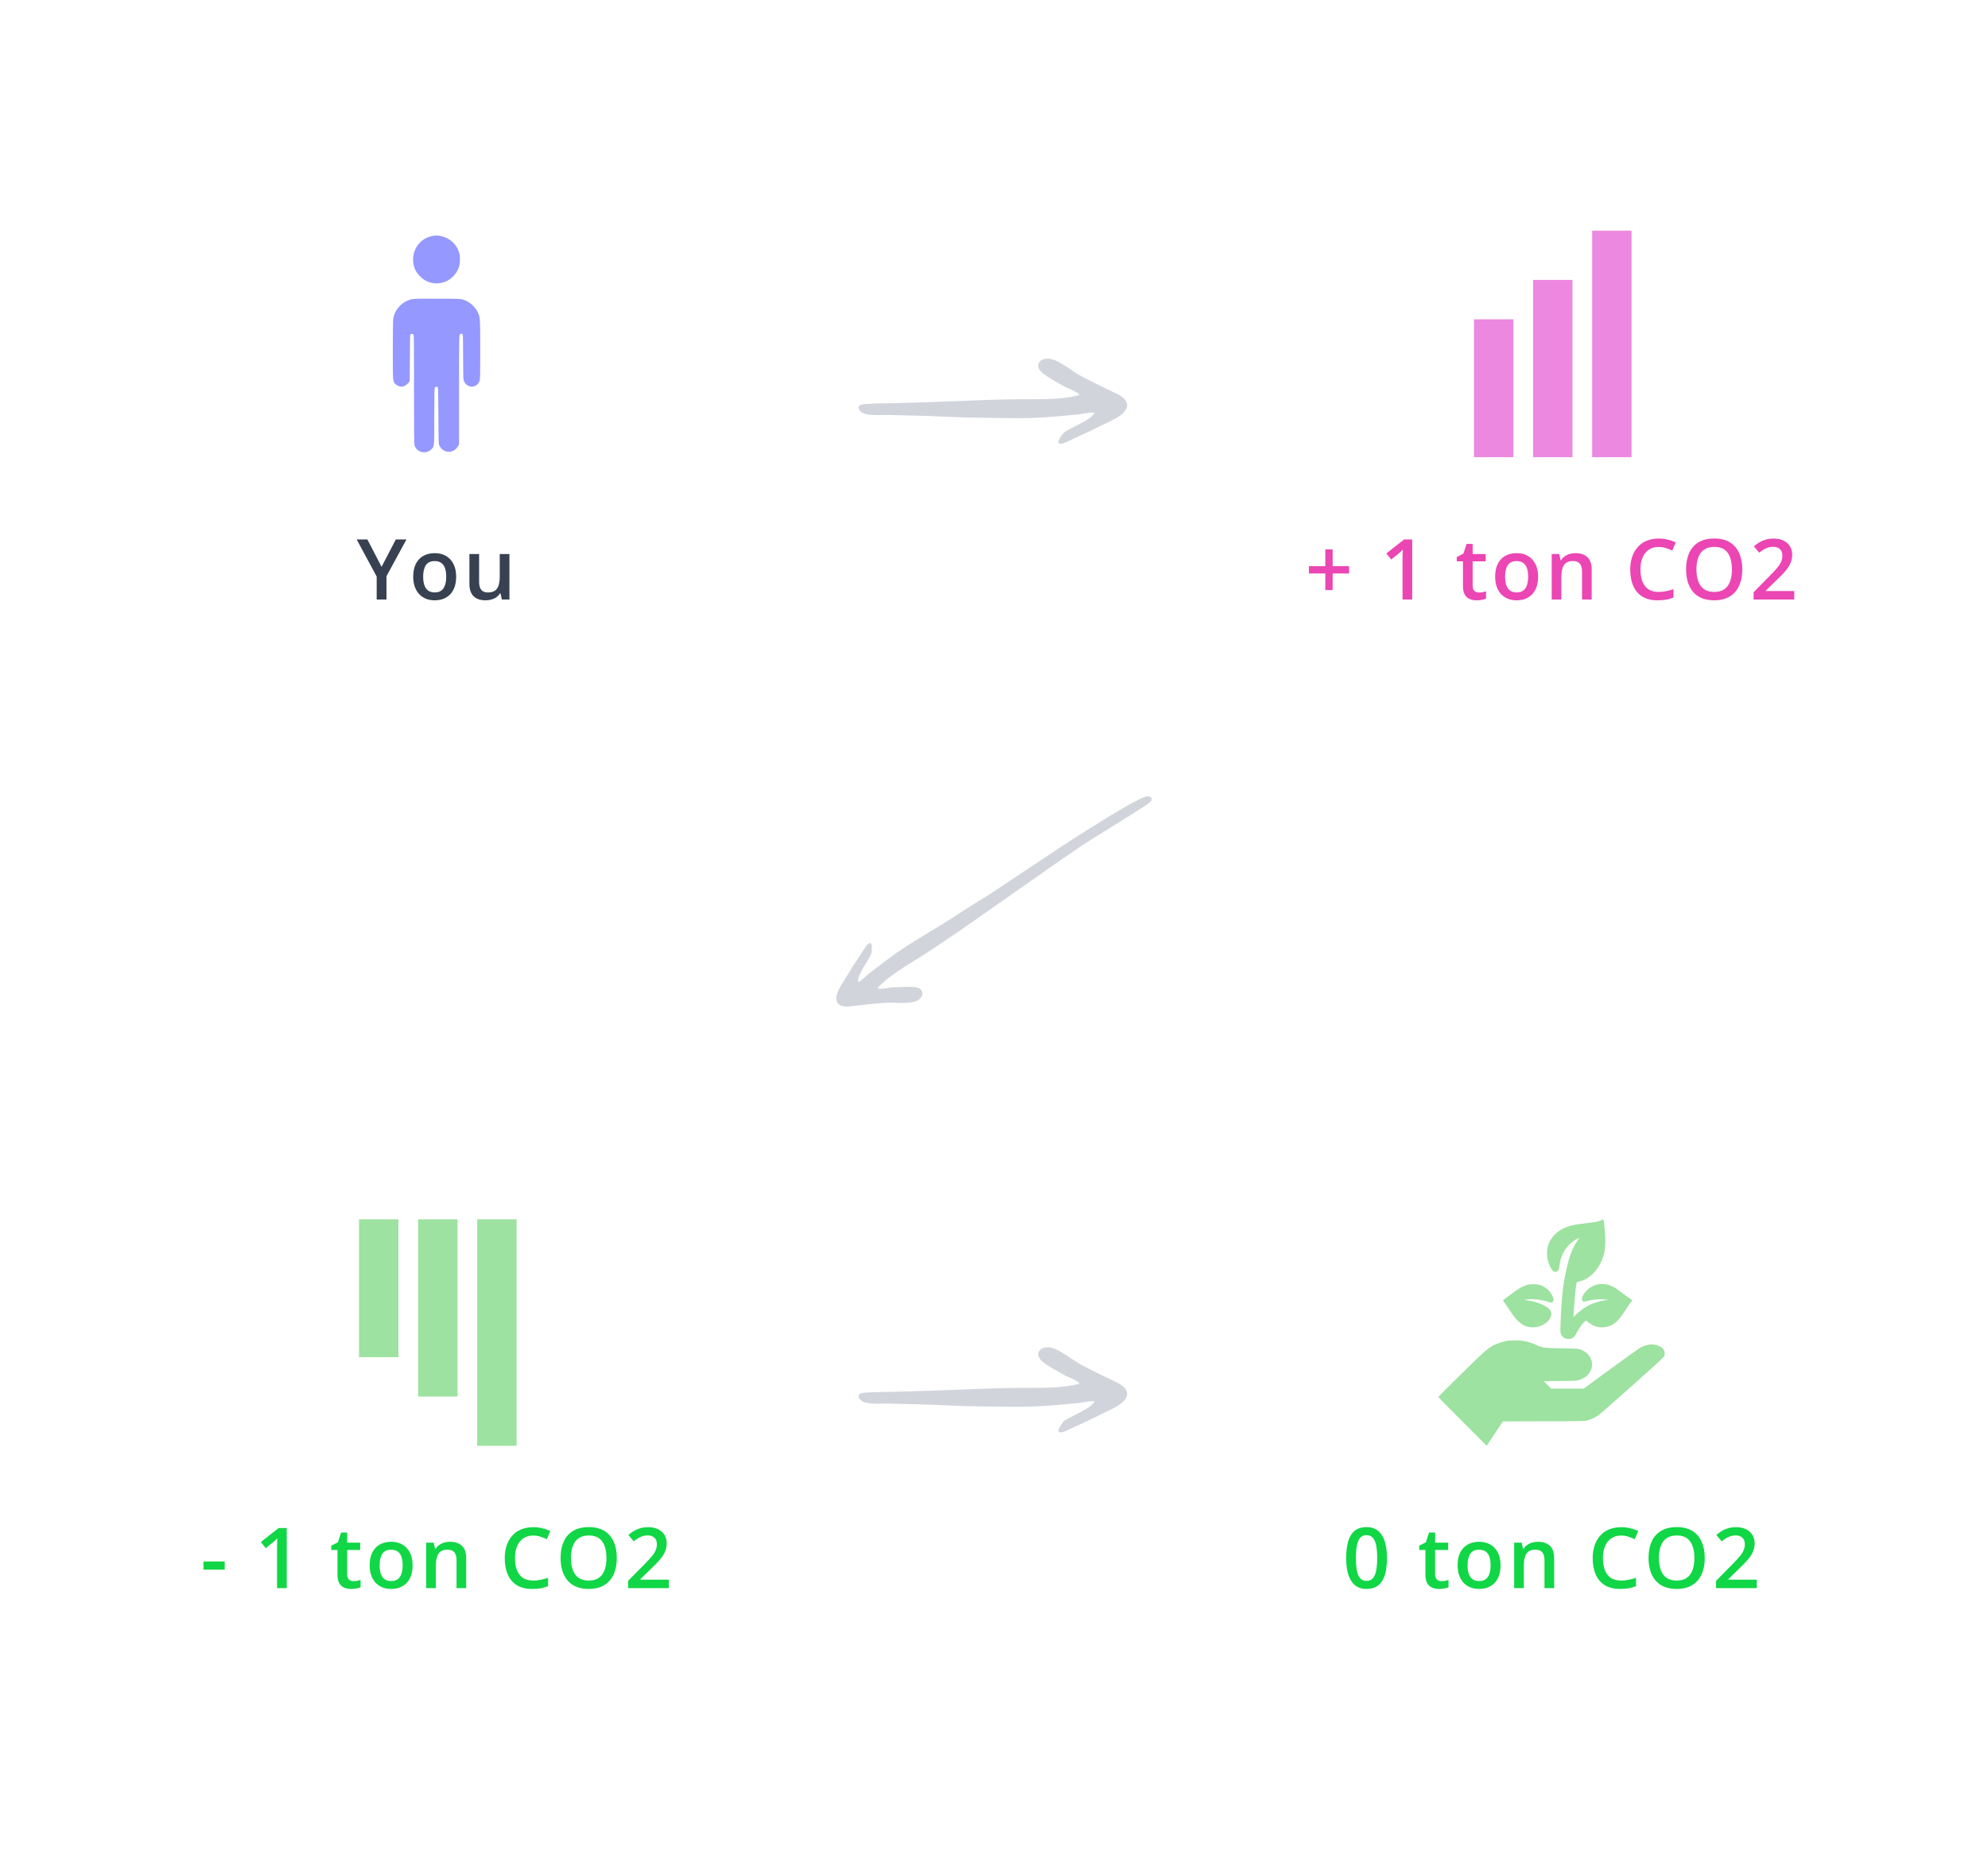 <svg width="189" height="176" viewBox="0 0 189 176" fill="none" xmlns="http://www.w3.org/2000/svg">
<g filter="url(#filter0_d_2404_81026)">
<rect x="7.5" y="4.701" width="68" height="68" rx="34" fill="white" shape-rendering="crispEdges"/>
<path fill-rule="evenodd" clip-rule="evenodd" d="M41.03 20.187C40.002 20.413 39.274 21.331 39.275 22.398C39.276 23.05 39.475 23.544 39.92 23.998C40.945 25.042 42.601 24.862 43.394 23.62C43.625 23.258 43.728 22.888 43.727 22.429C43.726 21.969 43.678 21.746 43.501 21.38C43.218 20.794 42.612 20.326 41.951 20.185C41.587 20.107 41.394 20.108 41.03 20.187ZM39.291 26.158C38.341 26.305 37.562 27.063 37.394 28.003C37.364 28.17 37.348 29.245 37.348 31.036C37.348 34.031 37.344 33.982 37.575 34.236C37.701 34.376 37.977 34.501 38.163 34.502C38.37 34.503 38.665 34.342 38.822 34.14L38.953 33.973L38.965 31.837C38.971 30.662 38.985 29.658 38.997 29.606C39.023 29.49 39.156 29.441 39.273 29.505C39.36 29.552 39.36 29.564 39.36 34.766C39.36 39.382 39.368 39.999 39.427 40.142C39.694 40.792 40.556 40.944 41.039 40.428C41.293 40.156 41.287 40.226 41.287 37.31C41.287 34.94 41.295 34.632 41.355 34.571C41.436 34.488 41.56 34.483 41.623 34.559C41.654 34.598 41.673 35.458 41.681 37.286C41.694 39.927 41.695 39.958 41.786 40.13C41.893 40.331 42.067 40.505 42.251 40.597C42.711 40.826 43.299 40.625 43.543 40.156L43.642 39.964V34.785C43.642 29.823 43.646 29.603 43.721 29.534C43.813 29.449 43.905 29.442 43.976 29.514C44.015 29.553 44.028 30.084 44.028 31.633C44.028 32.883 44.045 33.761 44.071 33.856C44.139 34.104 44.291 34.299 44.498 34.405C44.909 34.616 45.374 34.442 45.574 34.003C45.648 33.84 45.653 33.659 45.653 31.005C45.654 27.917 45.652 27.886 45.402 27.385C45.145 26.869 44.634 26.427 44.074 26.237C43.8 26.144 43.73 26.141 41.651 26.133C40.474 26.128 39.412 26.139 39.291 26.158Z" fill="#9498FF"/>
<path d="M36.276 51.629L37.631 49.023H38.643L36.744 52.516V54.734H35.811V52.551L33.908 49.023H34.928L36.276 51.629ZM43.367 52.562C43.367 52.922 43.32 53.241 43.227 53.52C43.133 53.798 42.996 54.034 42.816 54.227C42.637 54.417 42.421 54.562 42.168 54.664C41.915 54.763 41.63 54.812 41.312 54.812C41.016 54.812 40.743 54.763 40.496 54.664C40.249 54.562 40.034 54.417 39.852 54.227C39.672 54.034 39.533 53.798 39.434 53.52C39.335 53.241 39.285 52.922 39.285 52.562C39.285 52.086 39.367 51.682 39.531 51.352C39.698 51.018 39.935 50.764 40.242 50.59C40.55 50.415 40.915 50.328 41.34 50.328C41.738 50.328 42.09 50.415 42.395 50.59C42.699 50.764 42.938 51.018 43.109 51.352C43.281 51.685 43.367 52.089 43.367 52.562ZM40.23 52.562C40.23 52.878 40.268 53.147 40.344 53.371C40.422 53.595 40.542 53.767 40.703 53.887C40.865 54.004 41.073 54.062 41.328 54.062C41.583 54.062 41.792 54.004 41.953 53.887C42.115 53.767 42.233 53.595 42.309 53.371C42.384 53.147 42.422 52.878 42.422 52.562C42.422 52.247 42.384 51.98 42.309 51.762C42.233 51.54 42.115 51.372 41.953 51.258C41.792 51.141 41.582 51.082 41.324 51.082C40.944 51.082 40.667 51.21 40.492 51.465C40.318 51.72 40.23 52.086 40.23 52.562ZM48.431 50.41V54.734H47.709L47.584 54.152H47.533C47.442 54.301 47.326 54.425 47.185 54.523C47.045 54.62 46.888 54.691 46.717 54.738C46.545 54.788 46.364 54.812 46.174 54.812C45.848 54.812 45.569 54.758 45.338 54.648C45.108 54.536 44.933 54.365 44.81 54.133C44.688 53.901 44.627 53.602 44.627 53.234V50.41H45.549V53.062C45.549 53.398 45.616 53.65 45.752 53.816C45.89 53.983 46.103 54.066 46.392 54.066C46.671 54.066 46.892 54.009 47.056 53.895C47.221 53.78 47.336 53.611 47.404 53.387C47.474 53.163 47.51 52.888 47.51 52.562V50.41H48.431Z" fill="#374151"/>
</g>
<path d="M101.165 41.108C101.84 40.628 103.689 39.967 104.063 39.253C103.715 39.138 103.036 39.349 102.668 39.391C102.083 39.453 101.499 39.501 100.916 39.554C99.885 39.646 98.854 39.722 97.82 39.749C96.222 39.793 94.617 39.724 93.03 39.718C91.24 39.709 89.458 39.589 87.674 39.535C86.599 39.502 85.526 39.488 84.451 39.455C83.85 39.435 82.205 39.622 81.773 39.068C81.331 38.501 81.951 38.432 82.401 38.404C83.329 38.346 84.259 38.354 85.19 38.328C87.134 38.272 89.077 38.223 91.019 38.137C92.932 38.053 94.863 37.981 96.776 37.961C98.617 37.943 100.841 38.053 102.625 37.563C102.441 37.228 101.57 36.962 101.211 36.761C100.65 36.449 100.078 36.132 99.538 35.781C99.157 35.531 98.546 35.122 98.747 34.554C98.892 34.15 99.492 34.045 99.854 34.12C100.841 34.324 101.947 35.331 102.849 35.798C103.922 36.353 105.002 36.892 106.09 37.4C106.769 37.717 107.546 38.291 106.944 39.093C106.459 39.736 105.098 40.239 104.405 40.605C103.46 41.107 102.48 41.503 101.518 41.972C100.297 42.565 100.478 41.885 101.164 41.11C101.29 41.021 100.95 41.348 101.164 41.11L101.165 41.108Z" fill="#D1D5DB"/>
<g filter="url(#filter1_d_2404_81026)">
<rect x="113.5" y="4.701" width="68" height="68" rx="34" fill="white" shape-rendering="crispEdges"/>
<path d="M140.133 41.201H143.878V28.094H140.133V41.201Z" fill="#EC88E0"/>
<path d="M145.75 41.201H149.495V24.349H145.75V41.201Z" fill="#EC88E0"/>
<path d="M151.368 41.201H155.113V19.668H151.368V41.201Z" fill="#EC88E0"/>
<path d="M126.695 51.566H128.257V52.262H126.695V53.84H125.999V52.262H124.441V51.566H125.999V49.973H126.695V51.566ZM134.26 54.734H133.339V51.059C133.339 50.936 133.34 50.814 133.342 50.691C133.345 50.569 133.348 50.449 133.35 50.332C133.356 50.215 133.362 50.103 133.37 49.996C133.315 50.056 133.247 50.121 133.167 50.191C133.089 50.262 133.005 50.335 132.917 50.41L132.26 50.934L131.8 50.352L133.495 49.023H134.26V54.734ZM140.604 54.07C140.724 54.07 140.842 54.06 140.959 54.039C141.076 54.016 141.183 53.988 141.28 53.957V54.652C141.178 54.697 141.046 54.734 140.885 54.766C140.724 54.797 140.556 54.812 140.381 54.812C140.136 54.812 139.916 54.772 139.721 54.691C139.526 54.608 139.371 54.466 139.256 54.266C139.142 54.065 139.084 53.788 139.084 53.434V51.109H138.494V50.699L139.127 50.375L139.428 49.449H140.006V50.41H141.244V51.109H140.006V53.422C140.006 53.641 140.061 53.803 140.17 53.91C140.28 54.017 140.424 54.07 140.604 54.07ZM146.227 52.562C146.227 52.922 146.18 53.241 146.086 53.52C145.992 53.798 145.855 54.034 145.676 54.227C145.496 54.417 145.28 54.562 145.027 54.664C144.775 54.763 144.49 54.812 144.172 54.812C143.875 54.812 143.603 54.763 143.355 54.664C143.108 54.562 142.893 54.417 142.711 54.227C142.531 54.034 142.392 53.798 142.293 53.52C142.194 53.241 142.145 52.922 142.145 52.562C142.145 52.086 142.227 51.682 142.391 51.352C142.557 51.018 142.794 50.764 143.102 50.59C143.409 50.415 143.775 50.328 144.199 50.328C144.598 50.328 144.949 50.415 145.254 50.59C145.559 50.764 145.797 51.018 145.969 51.352C146.141 51.685 146.227 52.089 146.227 52.562ZM143.09 52.562C143.09 52.878 143.128 53.147 143.203 53.371C143.281 53.595 143.401 53.767 143.562 53.887C143.724 54.004 143.932 54.062 144.188 54.062C144.443 54.062 144.651 54.004 144.812 53.887C144.974 53.767 145.092 53.595 145.168 53.371C145.243 53.147 145.281 52.878 145.281 52.562C145.281 52.247 145.243 51.98 145.168 51.762C145.092 51.54 144.974 51.372 144.812 51.258C144.651 51.141 144.441 51.082 144.184 51.082C143.803 51.082 143.526 51.21 143.352 51.465C143.177 51.72 143.09 52.086 143.09 52.562ZM149.775 50.328C150.262 50.328 150.641 50.454 150.912 50.707C151.185 50.957 151.322 51.359 151.322 51.914V54.734H150.404V52.086C150.404 51.75 150.335 51.499 150.197 51.332C150.059 51.163 149.845 51.078 149.556 51.078C149.137 51.078 148.845 51.207 148.681 51.465C148.52 51.723 148.439 52.096 148.439 52.586V54.734H147.521V50.41H148.236L148.365 50.996H148.416C148.51 50.845 148.625 50.721 148.763 50.625C148.904 50.526 149.06 50.452 149.232 50.402C149.407 50.353 149.588 50.328 149.775 50.328ZM157.693 49.738C157.419 49.738 157.174 49.788 156.958 49.887C156.745 49.986 156.564 50.129 156.415 50.316C156.267 50.501 156.154 50.727 156.075 50.992C155.997 51.255 155.958 51.552 155.958 51.883C155.958 52.325 156.021 52.707 156.146 53.027C156.271 53.345 156.461 53.59 156.716 53.762C156.971 53.931 157.294 54.016 157.685 54.016C157.927 54.016 158.163 53.992 158.392 53.945C158.621 53.898 158.858 53.835 159.103 53.754V54.551C158.871 54.642 158.637 54.708 158.4 54.75C158.163 54.792 157.889 54.812 157.579 54.812C156.996 54.812 156.512 54.691 156.126 54.449C155.743 54.207 155.457 53.866 155.267 53.426C155.079 52.986 154.986 52.47 154.986 51.879C154.986 51.447 155.046 51.051 155.165 50.691C155.285 50.332 155.46 50.022 155.689 49.762C155.918 49.499 156.2 49.297 156.536 49.156C156.875 49.013 157.262 48.941 157.697 48.941C157.983 48.941 158.264 48.974 158.54 49.039C158.819 49.102 159.077 49.191 159.314 49.309L158.986 50.082C158.788 49.988 158.581 49.908 158.365 49.84C158.148 49.772 157.924 49.738 157.693 49.738ZM165.64 51.871C165.64 52.311 165.584 52.712 165.472 53.074C165.362 53.434 165.197 53.743 164.976 54.004C164.754 54.262 164.477 54.461 164.144 54.602C163.81 54.742 163.42 54.812 162.972 54.812C162.516 54.812 162.12 54.742 161.784 54.602C161.451 54.461 161.174 54.26 160.952 54C160.733 53.74 160.569 53.428 160.46 53.066C160.351 52.704 160.296 52.303 160.296 51.863C160.296 51.275 160.392 50.762 160.585 50.324C160.78 49.884 161.076 49.543 161.472 49.301C161.87 49.056 162.373 48.934 162.98 48.934C163.573 48.934 164.067 49.055 164.46 49.297C164.853 49.539 165.147 49.88 165.343 50.32C165.541 50.758 165.64 51.275 165.64 51.871ZM161.28 51.871C161.28 52.311 161.34 52.693 161.46 53.016C161.58 53.336 161.763 53.583 162.011 53.758C162.261 53.93 162.581 54.016 162.972 54.016C163.365 54.016 163.685 53.93 163.933 53.758C164.18 53.583 164.362 53.336 164.48 53.016C164.597 52.693 164.655 52.311 164.655 51.871C164.655 51.202 164.521 50.678 164.253 50.301C163.987 49.921 163.563 49.73 162.98 49.73C162.589 49.73 162.267 49.816 162.015 49.988C161.765 50.16 161.58 50.406 161.46 50.727C161.34 51.044 161.28 51.426 161.28 51.871ZM170.583 54.734H166.716V54.043L168.196 52.543C168.483 52.251 168.718 52 168.903 51.789C169.088 51.575 169.225 51.374 169.313 51.184C169.404 50.993 169.45 50.786 169.45 50.562C169.45 50.286 169.371 50.078 169.212 49.938C169.053 49.794 168.843 49.723 168.583 49.723C168.335 49.723 168.106 49.772 167.895 49.871C167.687 49.967 167.471 50.105 167.247 50.285L166.743 49.68C166.902 49.544 167.071 49.421 167.251 49.309C167.433 49.197 167.636 49.108 167.86 49.043C168.084 48.975 168.339 48.941 168.626 48.941C168.988 48.941 169.3 49.007 169.563 49.137C169.826 49.264 170.028 49.443 170.169 49.672C170.312 49.901 170.384 50.168 170.384 50.473C170.384 50.78 170.322 51.064 170.2 51.324C170.078 51.585 169.903 51.842 169.677 52.098C169.45 52.35 169.18 52.625 168.868 52.922L167.88 53.887V53.93H170.583V54.734Z" fill="#EB46B3"/>
</g>
<path d="M82.845 90.664C82.569 91.33 81.508 92.673 81.564 93.372C81.876 93.295 82.28 92.825 82.534 92.624C82.938 92.307 83.349 92.001 83.756 91.691C84.476 91.146 85.205 90.612 85.958 90.113C87.122 89.34 88.343 88.646 89.522 87.916C90.852 87.092 92.62 85.895 93.968 85.108C93.968 85.108 101.918 79.794 102.729 79.32C103.184 79.056 108.626 75.502 109.204 75.71C109.797 75.922 109.369 76.26 109.048 76.489C108.388 76.962 103.385 80.041 102.708 80.492C101.294 81.434 93.149 87.183 91.75 88.146C90.372 89.095 88.975 90.043 87.566 90.944C86.211 91.811 84.512 92.761 83.419 93.949C83.711 94.11 84.481 93.902 84.841 93.883C85.402 93.853 85.974 93.821 86.538 93.829C86.937 93.836 87.581 93.854 87.697 94.365C87.778 94.729 87.383 95.085 87.079 95.197C86.253 95.504 84.963 95.277 84.077 95.351C83.022 95.44 81.971 95.544 80.927 95.675C80.277 95.756 79.432 95.694 79.504 94.825C79.564 94.127 80.337 93.127 80.68 92.536C81.145 91.729 81.687 90.983 82.181 90.192C82.809 89.189 82.992 89.774 82.846 90.662C82.892 90.388 82.793 90.786 82.846 90.662L82.845 90.664Z" fill="#D1D5DB"/>
<g filter="url(#filter2_d_2404_81026)">
<rect x="7.5" y="98.701" width="68" height="68" rx="34" fill="white" shape-rendering="crispEdges"/>
<path d="M34.133 113.668H37.878V126.775H34.133V113.668Z" fill="#9DE2A0"/>
<path d="M39.75 113.668H43.495V130.52H39.75V113.668Z" fill="#9DE2A0"/>
<path d="M45.368 113.668H49.112V135.201H45.368V113.668Z" fill="#9DE2A0"/>
<path d="M19.347 146.977V146.199H21.363V146.977H19.347ZM27.261 148.734H26.339V145.059C26.339 144.936 26.34 144.814 26.343 144.691C26.345 144.569 26.348 144.449 26.35 144.332C26.355 144.215 26.362 144.103 26.37 143.996C26.315 144.056 26.247 144.121 26.167 144.191C26.089 144.262 26.005 144.335 25.917 144.41L25.261 144.934L24.799 144.352L26.495 143.023H27.261V148.734ZM33.604 148.07C33.724 148.07 33.842 148.06 33.959 148.039C34.076 148.016 34.183 147.988 34.279 147.957V148.652C34.178 148.697 34.047 148.734 33.885 148.766C33.724 148.797 33.556 148.812 33.381 148.812C33.136 148.812 32.916 148.772 32.721 148.691C32.526 148.608 32.371 148.466 32.256 148.266C32.142 148.065 32.084 147.788 32.084 147.434V145.109H31.494V144.699L32.127 144.375L32.428 143.449H33.006V144.41H34.244V145.109H33.006V147.422C33.006 147.641 33.061 147.803 33.17 147.91C33.279 148.017 33.424 148.07 33.604 148.07ZM39.227 146.562C39.227 146.922 39.18 147.241 39.086 147.52C38.992 147.798 38.855 148.034 38.676 148.227C38.496 148.417 38.28 148.562 38.027 148.664C37.775 148.763 37.49 148.812 37.172 148.812C36.875 148.812 36.603 148.763 36.355 148.664C36.108 148.562 35.893 148.417 35.711 148.227C35.531 148.034 35.392 147.798 35.293 147.52C35.194 147.241 35.145 146.922 35.145 146.562C35.145 146.086 35.227 145.682 35.391 145.352C35.557 145.018 35.794 144.764 36.102 144.59C36.409 144.415 36.775 144.328 37.199 144.328C37.598 144.328 37.949 144.415 38.254 144.59C38.559 144.764 38.797 145.018 38.969 145.352C39.141 145.685 39.227 146.089 39.227 146.562ZM36.09 146.562C36.09 146.878 36.128 147.147 36.203 147.371C36.281 147.595 36.401 147.767 36.562 147.887C36.724 148.004 36.932 148.062 37.188 148.062C37.443 148.062 37.651 148.004 37.812 147.887C37.974 147.767 38.092 147.595 38.168 147.371C38.243 147.147 38.281 146.878 38.281 146.562C38.281 146.247 38.243 145.98 38.168 145.762C38.092 145.54 37.974 145.372 37.812 145.258C37.651 145.141 37.441 145.082 37.184 145.082C36.803 145.082 36.526 145.21 36.352 145.465C36.177 145.72 36.09 146.086 36.09 146.562ZM42.775 144.328C43.262 144.328 43.641 144.454 43.912 144.707C44.185 144.957 44.322 145.359 44.322 145.914V148.734H43.404V146.086C43.404 145.75 43.335 145.499 43.197 145.332C43.059 145.163 42.846 145.078 42.556 145.078C42.137 145.078 41.846 145.207 41.681 145.465C41.52 145.723 41.439 146.096 41.439 146.586V148.734H40.521V144.41H41.236L41.365 144.996H41.416C41.51 144.845 41.625 144.721 41.763 144.625C41.904 144.526 42.06 144.452 42.232 144.402C42.407 144.353 42.588 144.328 42.775 144.328ZM50.693 143.738C50.419 143.738 50.174 143.788 49.958 143.887C49.745 143.986 49.564 144.129 49.415 144.316C49.267 144.501 49.154 144.727 49.075 144.992C48.997 145.255 48.958 145.552 48.958 145.883C48.958 146.326 49.021 146.707 49.146 147.027C49.271 147.345 49.461 147.59 49.716 147.762C49.971 147.931 50.294 148.016 50.685 148.016C50.927 148.016 51.163 147.992 51.392 147.945C51.621 147.898 51.858 147.835 52.103 147.754V148.551C51.871 148.642 51.637 148.708 51.4 148.75C51.163 148.792 50.889 148.812 50.579 148.812C49.996 148.812 49.512 148.691 49.126 148.449C48.743 148.207 48.457 147.866 48.267 147.426C48.079 146.986 47.986 146.47 47.986 145.879C47.986 145.447 48.045 145.051 48.165 144.691C48.285 144.332 48.46 144.022 48.689 143.762C48.918 143.499 49.2 143.297 49.536 143.156C49.875 143.013 50.262 142.941 50.697 142.941C50.983 142.941 51.264 142.974 51.54 143.039C51.819 143.102 52.077 143.191 52.314 143.309L51.986 144.082C51.788 143.988 51.581 143.908 51.364 143.84C51.148 143.772 50.924 143.738 50.693 143.738ZM58.64 145.871C58.64 146.311 58.584 146.712 58.472 147.074C58.362 147.434 58.197 147.743 57.976 148.004C57.754 148.262 57.477 148.461 57.144 148.602C56.81 148.742 56.42 148.812 55.972 148.812C55.516 148.812 55.12 148.742 54.784 148.602C54.451 148.461 54.173 148.26 53.952 148C53.733 147.74 53.569 147.428 53.46 147.066C53.351 146.704 53.296 146.303 53.296 145.863C53.296 145.275 53.392 144.762 53.585 144.324C53.78 143.884 54.076 143.543 54.472 143.301C54.87 143.056 55.373 142.934 55.98 142.934C56.573 142.934 57.067 143.055 57.46 143.297C57.853 143.539 58.148 143.88 58.343 144.32C58.541 144.758 58.64 145.275 58.64 145.871ZM54.28 145.871C54.28 146.311 54.34 146.693 54.46 147.016C54.58 147.336 54.763 147.583 55.011 147.758C55.261 147.93 55.581 148.016 55.972 148.016C56.365 148.016 56.685 147.93 56.933 147.758C57.18 147.583 57.362 147.336 57.48 147.016C57.597 146.693 57.655 146.311 57.655 145.871C57.655 145.202 57.521 144.678 57.253 144.301C56.987 143.921 56.563 143.73 55.98 143.73C55.589 143.73 55.267 143.816 55.015 143.988C54.765 144.16 54.58 144.406 54.46 144.727C54.34 145.044 54.28 145.426 54.28 145.871ZM63.583 148.734H59.716V148.043L61.196 146.543C61.483 146.251 61.718 146 61.903 145.789C62.088 145.576 62.225 145.374 62.313 145.184C62.404 144.993 62.45 144.786 62.45 144.562C62.45 144.286 62.371 144.078 62.212 143.938C62.053 143.794 61.843 143.723 61.583 143.723C61.335 143.723 61.106 143.772 60.895 143.871C60.687 143.967 60.471 144.105 60.247 144.285L59.743 143.68C59.902 143.544 60.071 143.421 60.251 143.309C60.433 143.197 60.636 143.108 60.86 143.043C61.084 142.975 61.339 142.941 61.626 142.941C61.988 142.941 62.3 143.007 62.563 143.137C62.826 143.264 63.028 143.443 63.169 143.672C63.312 143.901 63.384 144.168 63.384 144.473C63.384 144.78 63.322 145.064 63.2 145.324C63.078 145.585 62.903 145.842 62.677 146.098C62.45 146.35 62.181 146.625 61.868 146.922L60.88 147.887V147.93H63.583V148.734Z" fill="#11D645"/>
</g>
<path d="M101.165 135.108C101.84 134.628 103.689 133.967 104.063 133.253C103.715 133.138 103.036 133.349 102.668 133.391C102.083 133.453 101.499 133.501 100.916 133.554C99.885 133.646 98.854 133.722 97.82 133.749C96.222 133.793 94.617 133.724 93.03 133.718C91.24 133.709 89.458 133.589 87.674 133.535C86.599 133.502 85.526 133.488 84.451 133.455C83.85 133.435 82.205 133.622 81.773 133.068C81.331 132.501 81.951 132.432 82.401 132.404C83.329 132.346 84.259 132.354 85.19 132.328C87.134 132.272 89.077 132.223 91.019 132.137C92.932 132.053 94.863 131.981 96.776 131.961C98.617 131.943 100.841 132.053 102.625 131.563C102.441 131.228 101.57 130.962 101.211 130.761C100.65 130.449 100.078 130.132 99.538 129.781C99.157 129.531 98.546 129.122 98.747 128.554C98.892 128.15 99.492 128.045 99.854 128.12C100.841 128.324 101.947 129.331 102.849 129.798C103.922 130.353 105.002 130.892 106.09 131.4C106.769 131.717 107.546 132.292 106.944 133.093C106.459 133.736 105.098 134.239 104.405 134.605C103.46 135.107 102.48 135.503 101.518 135.972C100.297 136.565 100.478 135.885 101.164 135.11C101.29 135.021 100.95 135.348 101.164 135.11L101.165 135.108Z" fill="#D1D5DB"/>
<g filter="url(#filter3_d_2404_81026)">
<rect x="113.5" y="98.701" width="68" height="68" rx="34" fill="white" shape-rendering="crispEdges"/>
<path fill-rule="evenodd" clip-rule="evenodd" d="M152.331 113.701C152.212 113.811 151.908 113.896 151.418 113.957C151.146 113.991 150.669 114.049 150.358 114.087C149.596 114.18 149.068 114.32 148.6 114.551C148.015 114.839 147.552 115.302 147.295 115.854C147.005 116.475 147.006 117.31 147.295 117.994C147.453 118.366 147.621 118.609 147.742 118.641C148.063 118.726 148.252 118.528 148.254 118.106C148.255 117.859 148.417 117.262 148.569 116.945C148.775 116.517 149.062 116.154 149.423 115.867C149.738 115.617 150.182 115.359 150.122 115.462C150.104 115.492 150.019 115.621 149.934 115.749C149.544 116.331 149.253 117.052 149.017 118.022C148.62 119.655 148.478 120.809 148.376 123.236C148.329 124.372 148.33 124.411 148.412 124.596C148.533 124.87 148.749 125.022 149.049 125.043C149.235 125.057 149.33 125.041 149.462 124.973C149.656 124.874 149.721 124.791 149.973 124.318C150.165 123.956 150.505 123.504 150.68 123.377L150.789 123.297L151.046 123.491C151.559 123.88 152.111 124.019 152.681 123.903C153.428 123.75 153.82 123.405 154.587 122.227C154.788 121.917 155.007 121.593 155.074 121.508L155.195 121.352L154.962 121.203C154.833 121.121 154.496 120.876 154.212 120.66C153.424 120.06 153.108 119.901 152.566 119.832C152.143 119.779 151.791 119.838 151.409 120.027C150.884 120.286 150.398 120.872 150.398 121.247C150.398 121.414 150.498 121.523 150.622 121.495C150.672 121.483 150.874 121.436 151.071 121.39C151.529 121.282 152.09 121.243 152.566 121.285L152.942 121.318L152.571 121.374C151.519 121.531 150.686 121.933 149.922 122.652L149.588 122.966L149.616 122.504C149.688 121.328 149.804 120.085 149.875 119.741C149.896 119.641 149.93 119.622 150.201 119.561C151.146 119.35 152.024 118.422 152.413 117.224C152.582 116.706 152.638 116.22 152.617 115.461C152.599 114.809 152.481 113.748 152.419 113.676C152.404 113.659 152.364 113.67 152.331 113.701ZM145.163 119.912C144.732 120.04 144.433 120.212 143.714 120.746C143.331 121.029 142.985 121.286 142.945 121.315C142.876 121.365 142.88 121.38 143 121.537C143.071 121.629 143.32 121.998 143.554 122.356C144.232 123.398 144.715 123.802 145.416 123.916C146.22 124.046 147.102 123.643 147.398 123.01C147.519 122.75 147.522 122.604 147.41 122.373C147.21 121.959 146.135 121.476 145.163 121.364L144.869 121.33L145.079 121.3C145.687 121.214 146.471 121.288 147.097 121.49C147.504 121.622 147.5 121.621 147.615 121.514C147.738 121.399 147.731 121.251 147.587 120.948C147.357 120.463 146.906 120.069 146.4 119.912C146.071 119.809 145.512 119.81 145.163 119.912ZM143.376 125.206C143.067 125.255 142.639 125.377 142.301 125.513C141.555 125.812 141.367 125.971 138.951 128.349C137.731 129.55 136.732 130.546 136.732 130.561C136.732 130.575 137.77 131.626 139.037 132.894L141.342 135.201L142.112 134.043L142.883 132.884L146.798 132.871C150.656 132.858 150.718 132.857 150.993 132.769C151.385 132.643 151.767 132.452 152.038 132.244C152.165 132.147 153.597 130.886 155.22 129.442C157.37 127.529 158.182 126.781 158.216 126.686C158.405 126.142 158.05 125.72 157.293 125.59C157.038 125.546 156.945 125.549 156.65 125.61C156.461 125.649 156.183 125.743 156.033 125.819C155.882 125.895 154.591 126.814 153.163 127.862L150.567 129.766H149.021H147.474L147.122 129.412L146.77 129.058L148.342 129.042C149.848 129.027 149.926 129.022 150.183 128.931C151.073 128.615 151.518 127.887 151.306 127.1C151.178 126.629 150.828 126.272 150.282 126.057C150.052 125.966 149.965 125.96 148.485 125.932C146.758 125.9 146.686 125.89 146.037 125.604C145.303 125.281 144.8 125.176 144.028 125.184C143.727 125.187 143.434 125.197 143.376 125.206Z" fill="#9DE2A0"/>
<path d="M131.86 145.875C131.86 146.336 131.824 146.749 131.751 147.113C131.681 147.475 131.569 147.783 131.415 148.035C131.261 148.288 131.061 148.48 130.813 148.613C130.566 148.746 130.267 148.812 129.915 148.812C129.475 148.812 129.112 148.697 128.825 148.465C128.539 148.23 128.326 147.895 128.188 147.457C128.05 147.017 127.981 146.49 127.981 145.875C127.981 145.26 128.044 144.734 128.169 144.297C128.297 143.857 128.502 143.52 128.786 143.285C129.07 143.051 129.446 142.934 129.915 142.934C130.358 142.934 130.722 143.051 131.009 143.285C131.298 143.517 131.511 143.853 131.649 144.293C131.79 144.73 131.86 145.258 131.86 145.875ZM128.907 145.875C128.907 146.357 128.938 146.759 129.001 147.082C129.066 147.405 129.173 147.647 129.321 147.809C129.47 147.967 129.668 148.047 129.915 148.047C130.162 148.047 130.36 147.967 130.509 147.809C130.657 147.65 130.764 147.409 130.829 147.086C130.897 146.763 130.931 146.359 130.931 145.875C130.931 145.396 130.898 144.995 130.833 144.672C130.768 144.349 130.661 144.107 130.513 143.945C130.364 143.781 130.165 143.699 129.915 143.699C129.665 143.699 129.466 143.781 129.317 143.945C129.172 144.107 129.066 144.349 129.001 144.672C128.938 144.995 128.907 145.396 128.907 145.875ZM137.036 148.07C137.155 148.07 137.274 148.06 137.391 148.039C137.508 148.016 137.615 147.988 137.711 147.957V148.652C137.61 148.697 137.478 148.734 137.317 148.766C137.155 148.797 136.987 148.812 136.813 148.812C136.568 148.812 136.348 148.772 136.153 148.691C135.958 148.608 135.803 148.466 135.688 148.266C135.573 148.065 135.516 147.788 135.516 147.434V145.109H134.926V144.699L135.559 144.375L135.86 143.449H136.438V144.41H137.676V145.109H136.438V147.422C136.438 147.641 136.493 147.803 136.602 147.91C136.711 148.017 136.856 148.07 137.036 148.07ZM142.658 146.562C142.658 146.922 142.612 147.241 142.518 147.52C142.424 147.798 142.287 148.034 142.108 148.227C141.928 148.417 141.712 148.562 141.459 148.664C141.207 148.763 140.921 148.812 140.604 148.812C140.307 148.812 140.035 148.763 139.787 148.664C139.54 148.562 139.325 148.417 139.143 148.227C138.963 148.034 138.824 147.798 138.725 147.52C138.626 147.241 138.576 146.922 138.576 146.562C138.576 146.086 138.658 145.682 138.823 145.352C138.989 145.018 139.226 144.764 139.533 144.59C139.841 144.415 140.207 144.328 140.631 144.328C141.03 144.328 141.381 144.415 141.686 144.59C141.99 144.764 142.229 145.018 142.401 145.352C142.573 145.685 142.658 146.089 142.658 146.562ZM139.522 146.562C139.522 146.878 139.559 147.147 139.635 147.371C139.713 147.595 139.833 147.767 139.994 147.887C140.156 148.004 140.364 148.062 140.619 148.062C140.875 148.062 141.083 148.004 141.244 147.887C141.406 147.767 141.524 147.595 141.6 147.371C141.675 147.147 141.713 146.878 141.713 146.562C141.713 146.247 141.675 145.98 141.6 145.762C141.524 145.54 141.406 145.372 141.244 145.258C141.083 145.141 140.873 145.082 140.615 145.082C140.235 145.082 139.958 145.21 139.783 145.465C139.609 145.72 139.522 146.086 139.522 146.562ZM146.207 144.328C146.694 144.328 147.073 144.454 147.344 144.707C147.617 144.957 147.754 145.359 147.754 145.914V148.734H146.836V146.086C146.836 145.75 146.767 145.499 146.629 145.332C146.491 145.163 146.277 145.078 145.988 145.078C145.569 145.078 145.277 145.207 145.113 145.465C144.952 145.723 144.871 146.096 144.871 146.586V148.734H143.953V144.41H144.668L144.797 144.996H144.848C144.941 144.845 145.057 144.721 145.195 144.625C145.336 144.526 145.492 144.452 145.664 144.402C145.839 144.353 146.02 144.328 146.207 144.328ZM154.125 143.738C153.851 143.738 153.606 143.788 153.39 143.887C153.177 143.986 152.996 144.129 152.847 144.316C152.699 144.501 152.585 144.727 152.507 144.992C152.429 145.255 152.39 145.552 152.39 145.883C152.39 146.326 152.453 146.707 152.578 147.027C152.703 147.345 152.893 147.59 153.148 147.762C153.403 147.931 153.726 148.016 154.117 148.016C154.359 148.016 154.595 147.992 154.824 147.945C155.053 147.898 155.29 147.835 155.535 147.754V148.551C155.303 148.642 155.069 148.708 154.832 148.75C154.595 148.792 154.321 148.812 154.011 148.812C153.428 148.812 152.944 148.691 152.558 148.449C152.175 148.207 151.889 147.866 151.699 147.426C151.511 146.986 151.418 146.47 151.418 145.879C151.418 145.447 151.477 145.051 151.597 144.691C151.717 144.332 151.891 144.022 152.121 143.762C152.35 143.499 152.632 143.297 152.968 143.156C153.307 143.013 153.694 142.941 154.128 142.941C154.415 142.941 154.696 142.974 154.972 143.039C155.251 143.102 155.509 143.191 155.746 143.309L155.418 144.082C155.22 143.988 155.013 143.908 154.796 143.84C154.58 143.772 154.356 143.738 154.125 143.738ZM162.072 145.871C162.072 146.311 162.016 146.712 161.904 147.074C161.794 147.434 161.629 147.743 161.408 148.004C161.186 148.262 160.909 148.461 160.575 148.602C160.242 148.742 159.852 148.812 159.404 148.812C158.948 148.812 158.552 148.742 158.216 148.602C157.883 148.461 157.605 148.26 157.384 148C157.165 147.74 157.001 147.428 156.892 147.066C156.783 146.704 156.728 146.303 156.728 145.863C156.728 145.275 156.824 144.762 157.017 144.324C157.212 143.884 157.508 143.543 157.904 143.301C158.302 143.056 158.805 142.934 159.411 142.934C160.005 142.934 160.499 143.055 160.892 143.297C161.285 143.539 161.579 143.88 161.775 144.32C161.973 144.758 162.072 145.275 162.072 145.871ZM157.712 145.871C157.712 146.311 157.772 146.693 157.892 147.016C158.012 147.336 158.195 147.583 158.443 147.758C158.693 147.93 159.013 148.016 159.404 148.016C159.797 148.016 160.117 147.93 160.365 147.758C160.612 147.583 160.794 147.336 160.911 147.016C161.029 146.693 161.087 146.311 161.087 145.871C161.087 145.202 160.953 144.678 160.685 144.301C160.419 143.921 159.995 143.73 159.411 143.73C159.021 143.73 158.699 143.816 158.447 143.988C158.197 144.16 158.012 144.406 157.892 144.727C157.772 145.044 157.712 145.426 157.712 145.871ZM167.015 148.734H163.147V148.043L164.628 146.543C164.914 146.251 165.15 146 165.335 145.789C165.52 145.576 165.657 145.374 165.745 145.184C165.836 144.993 165.882 144.786 165.882 144.562C165.882 144.286 165.802 144.078 165.644 143.938C165.485 143.794 165.275 143.723 165.015 143.723C164.767 143.723 164.538 143.772 164.327 143.871C164.119 143.967 163.903 144.105 163.679 144.285L163.175 143.68C163.334 143.544 163.503 143.421 163.683 143.309C163.865 143.197 164.068 143.108 164.292 143.043C164.516 142.975 164.771 142.941 165.058 142.941C165.42 142.941 165.732 143.007 165.995 143.137C166.258 143.264 166.46 143.443 166.601 143.672C166.744 143.901 166.815 144.168 166.815 144.473C166.815 144.78 166.754 145.064 166.632 145.324C166.509 145.585 166.335 145.842 166.108 146.098C165.882 146.35 165.612 146.625 165.3 146.922L164.312 147.887V147.93H167.015V148.734Z" fill="#11D645"/>
</g>
<defs>
<filter id="filter0_d_2404_81026" x="0.7" y="0.168" width="81.6" height="81.6" filterUnits="userSpaceOnUse" color-interpolation-filters="sRGB">
<feFlood flood-opacity="0" result="BackgroundImageFix"/>
<feColorMatrix in="SourceAlpha" type="matrix" values="0 0 0 0 0 0 0 0 0 0 0 0 0 0 0 0 0 0 127 0" result="hardAlpha"/>
<feOffset dy="2.267"/>
<feGaussianBlur stdDeviation="3.4"/>
<feComposite in2="hardAlpha" operator="out"/>
<feColorMatrix type="matrix" values="0 0 0 0 0 0 0 0 0 0 0 0 0 0 0 0 0 0 0.05 0"/>
<feBlend mode="normal" in2="BackgroundImageFix" result="effect1_dropShadow_2404_81026"/>
<feBlend mode="normal" in="SourceGraphic" in2="effect1_dropShadow_2404_81026" result="shape"/>
</filter>
<filter id="filter1_d_2404_81026" x="106.7" y="0.168" width="81.6" height="81.6" filterUnits="userSpaceOnUse" color-interpolation-filters="sRGB">
<feFlood flood-opacity="0" result="BackgroundImageFix"/>
<feColorMatrix in="SourceAlpha" type="matrix" values="0 0 0 0 0 0 0 0 0 0 0 0 0 0 0 0 0 0 127 0" result="hardAlpha"/>
<feOffset dy="2.267"/>
<feGaussianBlur stdDeviation="3.4"/>
<feComposite in2="hardAlpha" operator="out"/>
<feColorMatrix type="matrix" values="0 0 0 0 0 0 0 0 0 0 0 0 0 0 0 0 0 0 0.05 0"/>
<feBlend mode="normal" in2="BackgroundImageFix" result="effect1_dropShadow_2404_81026"/>
<feBlend mode="normal" in="SourceGraphic" in2="effect1_dropShadow_2404_81026" result="shape"/>
</filter>
<filter id="filter2_d_2404_81026" x="0.7" y="94.168" width="81.6" height="81.6" filterUnits="userSpaceOnUse" color-interpolation-filters="sRGB">
<feFlood flood-opacity="0" result="BackgroundImageFix"/>
<feColorMatrix in="SourceAlpha" type="matrix" values="0 0 0 0 0 0 0 0 0 0 0 0 0 0 0 0 0 0 127 0" result="hardAlpha"/>
<feOffset dy="2.267"/>
<feGaussianBlur stdDeviation="3.4"/>
<feComposite in2="hardAlpha" operator="out"/>
<feColorMatrix type="matrix" values="0 0 0 0 0 0 0 0 0 0 0 0 0 0 0 0 0 0 0.05 0"/>
<feBlend mode="normal" in2="BackgroundImageFix" result="effect1_dropShadow_2404_81026"/>
<feBlend mode="normal" in="SourceGraphic" in2="effect1_dropShadow_2404_81026" result="shape"/>
</filter>
<filter id="filter3_d_2404_81026" x="106.7" y="94.168" width="81.6" height="81.6" filterUnits="userSpaceOnUse" color-interpolation-filters="sRGB">
<feFlood flood-opacity="0" result="BackgroundImageFix"/>
<feColorMatrix in="SourceAlpha" type="matrix" values="0 0 0 0 0 0 0 0 0 0 0 0 0 0 0 0 0 0 127 0" result="hardAlpha"/>
<feOffset dy="2.267"/>
<feGaussianBlur stdDeviation="3.4"/>
<feComposite in2="hardAlpha" operator="out"/>
<feColorMatrix type="matrix" values="0 0 0 0 0 0 0 0 0 0 0 0 0 0 0 0 0 0 0.05 0"/>
<feBlend mode="normal" in2="BackgroundImageFix" result="effect1_dropShadow_2404_81026"/>
<feBlend mode="normal" in="SourceGraphic" in2="effect1_dropShadow_2404_81026" result="shape"/>
</filter>
</defs>
</svg>
